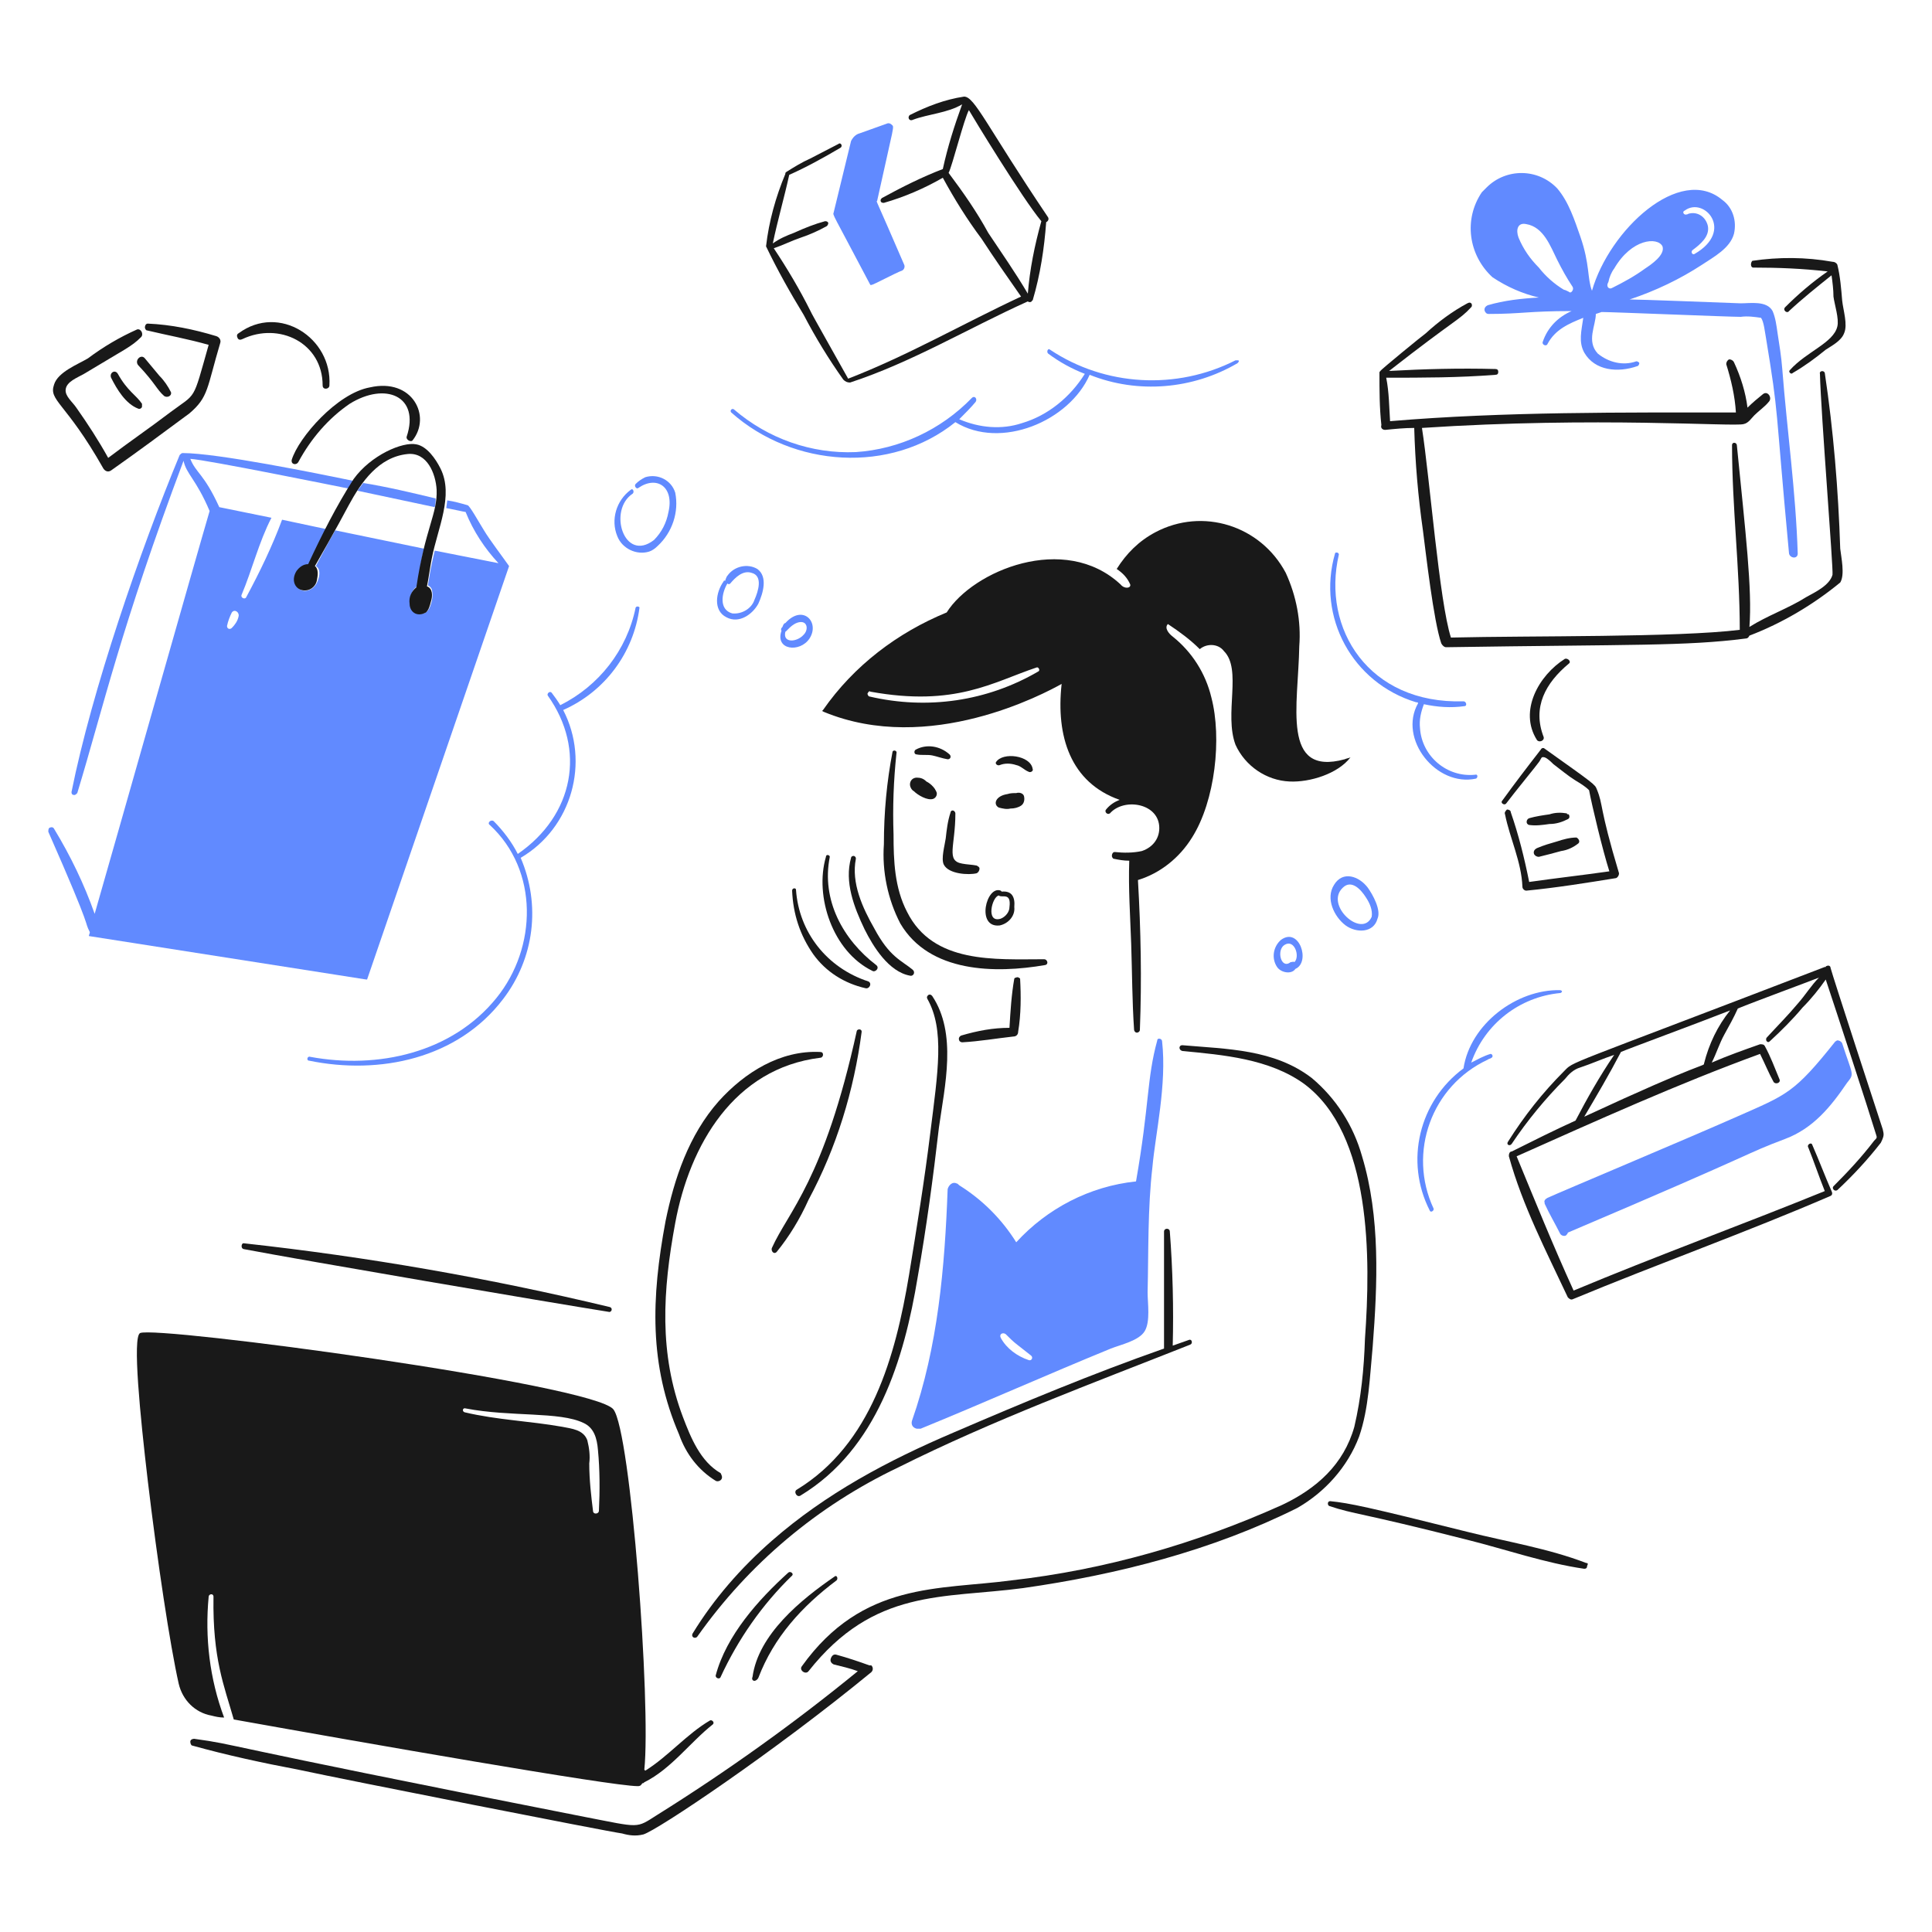 <?xml version="1.0" encoding="utf-8"?>
<!-- Generator: Adobe Illustrator 21.1.0, SVG Export Plug-In . SVG Version: 6.00 Build 0)  -->
<svg version="1.1" id="Layer_1" xmlns="http://www.w3.org/2000/svg" xmlns:xlink="http://www.w3.org/1999/xlink" x="0px" y="0px"
	 viewBox="0 0 200 200" style="enable-background:new 0 0 200 200;" xml:space="preserve">
<style type="text/css">
	.st0{fill:#618AFF;}
	.st1{fill:#191919;}
</style>
<path class="st0" d="M93.6,27.4c-3.1-7.2-2.9-6.5-2.8-6.6c1.8-8.2,1.8-7.6,1.5-7.9c-0.1-0.1-0.3-0.2-0.5-0.1l-2.8,1
	c-0.4,0.1-0.7,0.4-0.9,0.8L86.3,22c-0.1,0.3-0.2-0.1,3.8,7.5c0,0,0,0,0.1,0c0.2,0,2.4-1.2,3.2-1.5C93.6,27.9,93.7,27.6,93.6,27.4z"
	/>
<path class="st0" d="M132.6,97.3c-0.8,0.7-1,1.9-0.4,2.8c0.4,0.6,1.5,0.8,1.9,0.2C135.7,99.6,134.5,95.9,132.6,97.3z M134,99.6
	c-0.1-0.1-0.2,0-0.4,0c-1,0.8-1.5-1.3-0.6-1.8C134,97.2,134.6,99,134,99.6z"/>
<path class="st0" d="M141.6,91.9c-0.9-1.2-2.6-1.8-3.5-0.3c-0.9,1.4,0,3.3,1.2,4.2c1.1,0.8,2.9,0.8,3.3-0.7
	C143,94.2,142.1,92.6,141.6,91.9z M139,91.9c0.9-0.9,1.9,0.2,2.4,1c0.4,0.6,0.7,1.3,0.6,2C141,97.2,137.1,93.7,139,91.9L139,91.9z"
	/>
<path class="st0" d="M81.3,64.5c-0.1,0-0.2,0.1-0.3,0.4c-0.1,0.1-0.2,0.2-0.1,0.4c-0.7,2,1.9,2.3,2.9,0.8
	C84.9,64.4,83.1,62.5,81.3,64.5z M83.2,65.7c-0.7,0.8-2.2,0.9-1.9-0.3c0.1,0,0.7-0.9,1.5-1C83.6,64.3,83.7,65.2,83.2,65.7z"/>
<path class="st0" d="M78.4,58.9c-1-0.6-2.4-0.3-3.1,0.7c-0.1,0.1-0.1,0.2-0.2,0.4c0,0,0,0.1,0,0.1c-0.1,0-0.2,0-0.2,0.1
	c-0.8,1.1-1.1,3,0.3,3.7c1.3,0.7,2.7-0.3,3.3-1.4C79,61.4,79.5,59.7,78.4,58.9z M78.1,62.1c-0.3,0.9-1.3,1.5-2.3,1.4
	c-1.4-0.4-1.1-2.1-0.5-3.1c0.1,0.1,0.2,0.1,0.3,0c0,0,0,0,0,0c0.5-0.6,1.3-1.4,2.2-1.1C79,59.6,78.5,61.2,78.1,62.1z"/>
<path class="st0" d="M65.8,50.1c-0.2,0.2,0.1,0.6,0.3,0.4c1.9-1.3,3.7-0.1,3.1,2.5c-0.2,1.1-0.7,2.1-1.5,2.9
	c-3.1,2.4-4.8-3.1-2.2-4.8c0.2-0.2,0-0.6-0.2-0.4c-1.5,1.1-2.1,3.1-1.4,4.8c0.5,1.3,2,2,3.3,1.6c0.3-0.1,0.6-0.3,0.9-0.6
	c1.5-1.4,2.2-3.5,1.8-5.5c-0.4-1.3-1.8-2-3.1-1.6C66.4,49.6,66.1,49.8,65.8,50.1z"/>
<path class="st0" d="M65.8,62.9c-0.9,4.4-3.8,8.1-7.8,10.1c-0.3-0.5-0.6-0.9-0.9-1.3c-0.2-0.2-0.5,0.1-0.4,0.3
	c4,5.6,2.7,12.4-3.1,16.4C53,87.2,52.1,86,51.1,85c-0.3-0.2-0.7,0.2-0.4,0.4c5.1,4.7,4.9,12.7,0.7,17.9c-4.6,5.7-12.3,7.4-19.3,6.1
	c-0.3-0.1-0.4,0.4-0.1,0.4c7.3,1.5,15.4-0.2,20.1-6.4c3.2-4.2,3.9-9.7,1.8-14.6c5.3-3.1,7.2-9.9,4.4-15.3c4.3-1.9,7.3-5.9,7.9-10.6
	C66.2,62.8,65.9,62.7,65.8,62.9z"/>
<path class="st0" d="M161.5,102.5c-4.5-0.1-9.3,3.5-10,8.1c-4.6,3.4-6.1,9.6-3.5,14.7c0.1,0.3,0.5,0,0.4-0.2
	c-2.7-5.8-0.2-12.7,5.6-15.4c0.1-0.1,0.3-0.1,0.4-0.2c0.2-0.1,0.1-0.4-0.1-0.4c-0.7,0.2-1.4,0.6-2,0.9c1.4-4,5-6.8,9.2-7.2
	c0.1,0,0.2-0.1,0.2-0.2C161.7,102.6,161.6,102.5,161.5,102.5z"/>
<path class="st0" d="M127.9,37.3c-6.1,3.1-13.5,2.7-19.2-1.1c-0.2-0.2-0.4,0.2-0.2,0.4c1.2,0.9,2.5,1.6,3.8,2.1
	c-1.5,2.4-3.8,4.3-6.5,5.1c-2.1,0.7-4.4,0.5-6.5-0.4c0.6-0.6,1.2-1.2,1.7-1.8c0.2-0.3-0.1-0.7-0.4-0.4c-3.2,3.3-7.5,5.3-12,5.6
	c-4.6,0.2-9.1-1.4-12.6-4.4c-0.2-0.2-0.5,0.1-0.3,0.3c6.4,5.7,16.5,6.4,23.2,1c4.7,2.9,11.8-0.1,13.9-4.9c5,2,10.7,1.5,15.3-1.2
	c0.1-0.1,0.2-0.2,0.1-0.3C128.2,37.3,128,37.3,127.9,37.3z"/>
<path class="st0" d="M152.8,80.6c0.2-0.1,0.2-0.5-0.1-0.4c-2.9,0.3-5.5-1.9-5.7-4.8c-0.1-0.9,0.1-1.7,0.4-2.5
	c1.4,0.3,2.8,0.4,4.2,0.2c0.3,0,0.2-0.5-0.1-0.5c-9.8,0.3-14.7-7.5-12.9-15.2c0-0.1-0.1-0.2-0.2-0.2c-0.1,0-0.2,0-0.2,0.1
	c-1.9,6.6,1.8,13.4,8.4,15.4c0.1,0,0.2,0,0.2,0.1C144.7,76.5,148.7,81.5,152.8,80.6z"/>
<path class="st0" d="M120.3,107.8c0-0.3-0.5-0.4-0.5-0.1c-1.1,4-0.8,6.6-2.2,14.6c-4.8,0.5-9.2,2.8-12.4,6.3
	c-1.5-2.4-3.5-4.4-5.9-5.9c-0.1-0.1-0.2-0.2-0.3-0.2c-0.4-0.2-0.8,0.2-0.9,0.6c-0.3,8.1-1,16.3-3.7,24c-0.1,0.4,0.1,0.7,0.5,0.8
	c0.1,0,0.2,0,0.4,0c6.6-2.7,13.1-5.6,19.7-8.3c1-0.4,2.9-0.8,3.5-1.8c0.6-1,0.3-2.9,0.3-4c0.1-4.2,0-8.7,0.5-13
	C119.6,117.4,120.8,112.3,120.3,107.8z M106.5,140.8c-1.2-0.4-2.3-1.2-2.9-2.3c-0.2-0.4,0.2-0.6,0.5-0.4c0.4,0.4,0.8,0.8,1.2,1.1
	c0.5,0.4,0.9,0.7,1.4,1.1C107,140.5,106.8,140.9,106.5,140.8L106.5,140.8z"/>
<path class="st0" d="M184.5,38.2c-0.1-1.3-0.3-2.5-0.5-3.8c-0.1-0.7-0.2-1.5-0.5-2.2c-0.6-1.1-2.3-0.8-3.3-0.8
	c-2.7-0.1-10.4-0.4-11.5-0.4c2.7-0.9,5.2-2.1,7.5-3.6c1.2-0.8,2.9-1.7,3.3-3.2c0.3-1.3-0.1-2.7-1.2-3.5c-4.4-3.7-11.7,3.1-13.5,9.4
	c-0.5-1.3-0.2-2.7-1.2-5.6c-0.6-1.7-1.2-3.6-2.4-5c-2-2.1-5.3-2.1-7.3-0.1c-0.2,0.2-0.3,0.3-0.5,0.5c-1.9,2.8-1.4,6.5,1.1,8.8
	c1.5,1,3.1,1.7,4.8,2.1c-1.8,0.1-3.6,0.3-5.3,0.8c-0.2,0.1-0.4,0.3-0.3,0.6c0.1,0.2,0.2,0.3,0.4,0.3c3.4,0,4.1-0.3,8.6-0.3
	c-1.4,0.6-2.5,1.7-3,3.2c-0.1,0.3,0.4,0.5,0.5,0.2c0.8-1.5,2.2-2.1,3.7-2.7c-0.2,1.4-0.5,2.5,0.1,3.6c1.1,1.9,3.5,2.1,5.5,1.4
	c0.1,0,0.2-0.2,0.2-0.3c0-0.1-0.2-0.2-0.3-0.2c-1.4,0.5-2.9,0.1-4-0.8c-1.2-1.3-0.2-2.9-0.2-4.1l0.6-0.2c1.1,0,13.2,0.5,14.4,0.5
	c0.7-0.1,1.4,0,2.1,0.1c0.3,0.4,0.4,1.5,0.5,2c1.4,8.5,0.9,6.4,2.4,22.4c0.1,0.5,0.9,0.6,0.9,0C185.9,50.9,185,44.6,184.5,38.2z
	 M174.4,21.8c2-1.5,5.2,2.1,1,4.5c-0.2,0.1-0.4-0.2-0.2-0.4c0.8-0.6,1.8-1.4,1.6-2.5c-0.2-0.9-1-1.5-1.9-1.3c-0.1,0-0.2,0.1-0.3,0.1
	C174.3,22.3,174.1,21.9,174.4,21.8z M166.5,29.2c0.1-0.5,0.3-1,0.6-1.4c1.8-3.1,4.5-3.3,5-2.3c0.3,0.9-1.2,1.9-1.8,2.3
	c-1.1,0.8-2.2,1.4-3.4,2C166.6,30,166.2,29.7,166.5,29.2L166.5,29.2z M157.2,24.6c-0.3-0.8-0.1-1.6,0.8-1.4c1.8,0.3,2.5,2.3,3.2,3.7
	c0.5,1,1,1.9,1.6,2.8c0.1,0.2,0,0.4-0.1,0.5c-0.1,0.1-0.2,0.1-0.3,0c-0.2-0.1-0.4-0.2-0.5-0.2c-1-0.6-1.9-1.4-2.6-2.3
	C158.4,26.8,157.7,25.8,157.2,24.6L157.2,24.6z"/>
<path class="st0" d="M190.7,108c-0.1-0.2-0.3-0.3-0.5-0.3c-0.1,0-0.1,0.1-0.2,0.1c-4.3,5.4-5,5.5-10.2,7.8s-18.3,7.8-19.6,8.4
	c-0.2,0.1-0.4,0.3-0.3,0.5c0,0,0,0.1,0,0.1c0.5,1.1,1.1,2.1,1.6,3.1c0.1,0.2,0.4,0.3,0.6,0.2c0.1-0.1,0.2-0.2,0.2-0.3
	c20.7-8.8,18-8,22.5-9.7c2.9-1.1,4.7-3.3,6.4-5.8C192,111.1,191.8,111.4,190.7,108z"/>
<path class="st0" d="M37.6,50L37,50.8l8,1.7c0.1-0.3,0.1-0.6,0.1-0.9C42.6,51,40.1,50.4,37.6,50z"/>
<path class="st0" d="M52.7,58.6c-0.7-1-2-2.7-2.6-3.7c-0.5-0.8-1.5-2.6-1.7-2.6c0,0,0,0,0,0c0,0,0,0,0,0c-0.7-0.2-1.4-0.4-2.1-0.5
	c-0.1,0.7-0.1,0.8-0.1,0.8c0.1,0,1.9,0.4,2,0.4c0.8,2,2,3.8,3.4,5.3L45,57c-0.5,2.2-0.4,1.8-0.7,3.6c0.2,0.1,0.3,0.2,0.4,0.4
	c0.1,0.4,0.1,0.8,0,1.2c-0.1,0.4-0.2,0.8-0.5,1.1c-0.3,0.3-0.8,0.3-1.2,0.1c-0.9-0.5-0.6-2.3,0.2-2.7c0.3-1.4,0.2-2,0.7-3.9
	l-9.2-1.9c-0.7,1.2-2,3.7-2,3.7c0.5,0.3,0.4,1,0.2,1.5c-0.4,1.2-1.8,1.4-2.2,0.5c-0.3-0.7,0-1.5,0.7-1.9c1-0.6,0,1.2,2.5-3.9l-4.7-1
	c-1,2.7-2.3,5.4-3.7,8c-0.1,0.3-0.6,0.1-0.5-0.2c1.1-2.6,1.8-5.5,3.1-8l-5.4-1.1c-1.6-3.5-2.4-3.5-3-5c1.7,0.1,15,2.8,16.5,3.1
	c0.2-0.3,0.4-0.5,0.5-0.8c-3.9-0.8-14.2-2.9-17.8-2.9c-0.1,0-0.2,0.1-0.3,0.2C14.5,57,9.5,71.5,7.4,82c0,0.2,0.1,0.3,0.3,0.3
	c0.1,0,0.2-0.1,0.3-0.2c2.7-8.9,4.5-17.1,11-34.4c0.3,1.4,1.3,1.9,2.7,5.2c-1.3,4.4-9.6,33.7-11.9,41.7c-1.1-3.1-2.5-6-4.2-8.8
	c-0.1-0.2-0.3-0.2-0.5-0.1C5,85.8,5,86,5,86.1c4.8,10.9,3.6,9,4.3,10.4c0,0.1-0.1,0.3-0.1,0.4c30.1,4.7,28.6,4.5,28.8,4.5L52.7,58.6
	z M24.7,63.8c-0.1,0.5-0.4,0.9-0.7,1.2c-0.2,0.2-0.5,0.1-0.5-0.2c0.1-0.5,0.3-1,0.5-1.4C24.3,63,24.8,63.4,24.7,63.8z"/>
<path class="st1" d="M92.4,77.8c-0.6,3.1-0.9,6.3-0.9,9.6c-0.2,2.8,0.4,5.7,1.7,8.2c3,5.1,9.8,5.2,15,4.3c0.4-0.1,0.2-0.6-0.1-0.6
	c-5.1,0-11.5,0.5-14.2-4.9c-1.3-2.5-1.4-5.3-1.4-8c-0.1-2.8,0-5.6,0.3-8.4C92.9,77.7,92.5,77.6,92.4,77.8z"/>
<path class="st1" d="M98.9,84.2c0-0.1-0.1-0.3-0.3-0.3c-0.1,0-0.2,0.1-0.2,0.2c-0.3,0.9-0.4,1.8-0.5,2.7c-0.1,0.7-0.5,2.1-0.2,2.7
	c0.5,1,2.6,1.1,3.4,0.9c0.2-0.1,0.3-0.3,0.3-0.5c0-0.1-0.1-0.2-0.3-0.3c-0.5-0.1-1-0.1-1.5-0.2C97.9,89.1,98.9,87.6,98.9,84.2z"/>
<path class="st1" d="M103.4,83.6c0.4,0.1,0.8,0.2,1.2,0.1c0.4,0,0.8-0.1,1.1-0.3c0.3-0.2,0.4-0.6,0.3-1c-0.1-0.3-0.5-0.4-0.8-0.3
	c-0.3,0-0.6,0-0.9,0.1C103,82.4,102.8,83.3,103.4,83.6z"/>
<path class="st1" d="M94.6,81.9c0.4,0.4,1.4,1,2,0.8c0.3-0.1,0.5-0.5,0.3-0.8c0-0.1-0.1-0.1-0.1-0.2c-0.2-0.3-0.5-0.6-0.9-0.8
	c-0.3-0.3-0.6-0.4-1-0.4c-0.4,0-0.7,0.3-0.7,0.7C94.2,81.5,94.4,81.8,94.6,81.9z"/>
<path class="st1" d="M103.5,79.2c0.5-0.2,1.1-0.2,1.7,0c0.5,0.1,0.8,0.5,1.3,0.7c0.2,0.1,0.5-0.1,0.4-0.3c-0.2-1.4-3.1-1.8-3.8-0.7
	C103,79.1,103.3,79.3,103.5,79.2z"/>
<path class="st1" d="M94.8,77.6c-0.2,0.1-0.2,0.5,0.1,0.5c0.5,0.1,1.1,0,1.6,0.1s1,0.3,1.6,0.4c0.3,0,0.4-0.3,0.2-0.5
	C97.3,77.2,95.9,77,94.8,77.6z"/>
<path class="st1" d="M103.5,95.8c0.9-0.2,1.6-1,1.5-1.9c0.1-1.1-0.3-1.7-1.3-1.6c0,0-0.1-0.1-0.1-0.1
	C102.1,91.6,101,96.1,103.5,95.8z M103.4,92.7c0.3,0.3,1.3-0.4,1.1,1.2c0,0.5-0.4,1-0.9,1.2C102,95.6,102.7,92.8,103.4,92.7z"/>
<path class="st1" d="M105,101.3c-0.3,1.7-0.4,3.4-0.5,5.1c-1.7,0-3.3,0.3-5,0.8c-0.2,0.1-0.3,0.3-0.2,0.5c0,0.1,0.2,0.2,0.3,0.2
	c1.8-0.1,3.5-0.4,5.3-0.6c0.3,0,0.5-0.2,0.5-0.5c0,0,0,0,0,0c0.3-1.8,0.3-3.7,0.2-5.5c-0.1-0.1-0.3-0.2-0.4-0.1
	C105.1,101.2,105.1,101.2,105,101.3z"/>
<path class="st1" d="M140.7,148.7c1-2.9,1.1-6.2,1.4-9.3c0.5-6.5,0.8-13.4-1.1-19.7c-0.9-3.2-2.7-6-5.2-8.1c-3.9-3-8.8-3-13.4-3.4
	c-0.4,0-0.4,0.5,0,0.6c4.2,0.4,9,0.8,12.6,3.4c7,5.2,6.9,18,6.3,26.4c-0.1,3.1-0.4,6.1-1.1,9.1c-1.1,3.9-3.9,6.4-7.5,8.1
	c-8.9,4-18.3,6.7-28,7.8c-7.5,1-15.4,0.1-21.7,8.9c-0.3,0.4,0.4,0.9,0.7,0.5c6.8-8.6,13.9-7.5,22.2-8.6c9.8-1.4,19.6-3.9,28.4-8.3
	C137.1,154.5,139.5,151.9,140.7,148.7z"/>
<path class="st1" d="M123.2,139.2c0.3-0.1,0.2-0.6-0.1-0.5c-0.6,0.2-1.1,0.4-1.7,0.6c0.1-3.9,0-7.9-0.3-11.8c0-0.4-0.6-0.4-0.6,0
	c0,12.5,0,12,0,12.1c-7.4,2.6-14.6,5.6-21.8,8.7c-6.8,2.9-13.2,6.3-18.8,11.2c-3.2,2.8-6,6-8.2,9.6c-0.2,0.4,0.3,0.6,0.5,0.3
	c5.3-7.5,12.4-13.5,20.8-17.5C102.8,147,113.1,143.2,123.2,139.2z"/>
<path class="st1" d="M78.5,173.7c1.6-4.2,4.5-7.4,8.1-10.1c0.2-0.2,0-0.6-0.2-0.4c-3.5,2.4-7.9,6-8.5,10.4c-0.1,0.2,0,0.4,0.2,0.4
	C78.2,174,78.4,173.9,78.5,173.7z"/>
<path class="st1" d="M81.6,162.8c-3.1,2.8-6.4,6.5-7.5,10.6c-0.1,0.3,0.4,0.5,0.5,0.2c1.8-3.9,4.3-7.5,7.4-10.5
	C82.2,162.9,81.8,162.6,81.6,162.8z"/>
<path class="st1" d="M79.9,129.2c-0.1,0.3,0.2,0.7,0.5,0.4c1.3-1.6,2.4-3.4,3.3-5.4c2.9-5.4,4.7-11.3,5.5-17.4
	c0-0.3-0.4-0.3-0.5-0.1C85.3,122.2,81.6,125.4,79.9,129.2z"/>
<path class="st1" d="M96.3,117.3c-0.6,4.9-1.4,9.8-2.2,14.7c-1.4,8.4-3.9,17.5-11.6,22.2c-0.4,0.2,0,0.9,0.4,0.6
	c7.9-4.8,10.7-14.1,12.1-22.6c0.9-5.1,1.6-10.3,2.2-15.5c0.6-4.3,1.9-9.7-0.7-13.6c-0.1-0.1-0.2-0.2-0.4-0.1
	c-0.1,0.1-0.2,0.2-0.1,0.4C97.8,106.6,97.1,110.9,96.3,117.3z"/>
<path class="st1" d="M70.3,148.5c0.7,2,2,3.7,3.8,4.8c0.2,0.1,0.5,0,0.6-0.2c0.1-0.2,0-0.4-0.1-0.6c-2.1-1.2-3.1-3.7-3.9-5.8
	c-2.5-6.6-2.1-13.1-0.8-20.1c1.5-8.1,6.1-16,15-17.1c0.2,0,0.3-0.2,0.3-0.3c0-0.2-0.1-0.3-0.3-0.3c-4.1-0.2-7.8,2.1-10.5,5.1
	c-3.1,3.5-4.6,8-5.5,12.4C67.4,134.4,67.2,141.3,70.3,148.5z"/>
<path class="st1" d="M194.9,116.9c-0.3-0.9-5.2-15.9-5.4-16.7c0-0.2-0.2-0.3-0.4-0.2c0,0-0.1,0-0.1,0.1c0,0-0.1,0-0.1,0
	c-27.6,10.6-25.9,9.7-27,10.8c-2.2,2.2-4.1,4.6-5.8,7.3c-0.2,0.3,0.2,0.5,0.4,0.2c1.6-2.4,3.5-4.7,5.5-6.7c0.4-0.5,0.9-1,1.6-1.2
	c1.2-0.4,2.3-0.9,3.5-1.3c-1.5,2.2-2.8,4.5-4,6.8c-2.2,1-4.4,2.1-6.6,3.2c-0.2,0-0.3,0.2-0.3,0.4c0,0,0,0,0,0.1
	c1.4,5.1,3.9,9.9,6.1,14.6c0.1,0.1,0.3,0.3,0.5,0.2c8.9-3.7,17.9-6.9,26.7-10.7c0.2-0.1,0.2-0.3,0.1-0.5c-0.7-1.6-1.3-3.2-2-4.8
	c-0.1-0.3-0.6,0-0.4,0.3c0.6,1.5,1.1,3,1.7,4.5c-8.6,3.5-17.4,6.7-26,10.3c-2.1-4.6-4-9.3-5.9-13.9c8.3-3.7,16.7-7.5,25.2-10.6
	c0.5,1,0.9,2,1.4,2.9c0.2,0.3,0.8,0.1,0.6-0.3c-0.5-1.2-0.9-2.3-1.5-3.4c-0.1-0.2-0.3-0.2-0.5-0.2c-1.7,0.6-3.4,1.2-5,1.9
	c0.5-1,0.8-2,1.3-2.9c0.5-0.9,1-1.8,1.4-2.7c1.7-0.7,7.4-2.8,8.4-3.2c-0.8,0.8-1.4,1.8-2.2,2.7c-1,1.2-2.1,2.3-3.2,3.5
	c-0.1,0.1-0.1,0.3,0,0.4c0.1,0.1,0.2,0.1,0.3,0c1.2-1.1,2.4-2.3,3.4-3.5c0.9-0.9,1.7-1.9,2.4-2.9c1.1,3.3,4.5,13.7,5.1,15.7
	c0.2,0.7,0.3,0.6-0.1,1c-1.3,1.7-2.7,3.2-4.2,4.7c-0.2,0.2,0.1,0.6,0.4,0.4c1.6-1.5,3.1-3.1,4.5-4.9
	C195.1,117.5,195,117.4,194.9,116.9z M176.4,110.1c0,0.3,0.1-0.3-12.4,5.5c1.3-2.2,2.6-4.4,3.8-6.7c0.4-0.2,8-3,11.3-4.3
	C177.8,106.2,176.9,108.1,176.4,110.1z"/>
<path class="st1" d="M79.3,25.5c1.2,2.5,2.5,4.8,3.9,7.1c1.2,2.3,2.6,4.6,4.1,6.7c0.2,0.2,0.4,0.3,0.7,0.3
	c6.4-2.1,12.2-5.6,18.4-8.4c0.1,0.1,0.3,0.1,0.4,0c0,0,0-0.1,0.1-0.1c0.8-2.7,1.2-5.4,1.4-8.1c0.2-0.1,0.3-0.3,0.2-0.5c0,0,0,0,0,0
	C102.1,13,100.9,10,99.8,10c-2,0.3-3.8,1-5.6,1.9c-0.3,0.2-0.1,0.7,0.3,0.5c1.6-0.6,3.6-0.7,5.1-1.6c-0.8,2.2-1.5,4.4-2,6.7
	c-2.1,0.8-4.3,1.9-6.3,3c-0.1,0.1-0.2,0.2-0.1,0.4c0.1,0.1,0.2,0.1,0.3,0.1c2.1-0.6,4.2-1.5,6.1-2.6c1.2,2.2,2.5,4.3,4,6.3
	c1.3,2,2.7,4,4.1,6c-6,2.8-11.7,6.1-17.9,8.5c-0.6-1.1-3.9-6.9-3.9-7c-1.1-2.2-2.4-4.4-3.8-6.5c0.9-0.3,1.9-0.8,2.8-1.1
	c0.9-0.3,1.8-0.7,2.7-1.2c0.1-0.1,0.2-0.3,0.1-0.4c-0.1-0.1-0.2-0.1-0.3-0.1c-1.1,0.3-2.1,0.7-3.2,1.2c-0.8,0.3-1.5,0.6-2.2,1.1
	c0.5-2.4,1.2-4.8,1.7-7.1c1.8-0.8,3.6-1.8,5.3-2.8c0.3-0.2,0-0.6-0.2-0.4c-1,0.5-1.9,1-2.9,1.5c-0.9,0.4-1.7,0.9-2.5,1.4
	c0,0-0.1,0.1-0.1,0.1c0,0,0,0.1,0,0.1c-1,2.4-1.7,4.9-2,7.5v0.1C79.3,25.4,79.3,25.5,79.3,25.5z M98.2,17.9L98.2,17.9
	c0.4-0.8,1.6-5.6,2.1-6.5c0.4,0.7,5.5,9.1,7.5,11.5c-0.7,2.5-1.2,5-1.4,7.5c-1.3-2.2-2.7-4.2-4.1-6.3
	C101.1,21.9,99.7,19.9,98.2,17.9z"/>
<path class="st1" d="M143.4,44.5c1-0.1,2-0.2,3-0.2c0.1,3.6,0.4,7.1,0.9,10.6c0.3,2.3,1.1,9.4,1.9,11.7c0.1,0.2,0.3,0.4,0.5,0.4
	c19.3-0.3,24.8-0.1,31-0.9c0.2,0,0.3-0.1,0.4-0.3c3.4-1.3,6.6-3.2,9.4-5.5c0.5-0.8,0.1-2.6,0-3.5c-0.2-6.1-0.7-12.2-1.6-18.2
	c-0.1-0.3-0.6-0.2-0.5,0.1c0.1,4.1,1.4,20.2,1.3,20.8c-0.3,1.1-1.8,1.8-2.7,2.3c-1.9,1.2-4,1.9-5.9,3.1c0.3-3.9-0.4-9.7-1.3-18.8
	c0-0.3-0.5-0.4-0.5,0c0,6.4,0.8,12.7,0.8,19.1c-6.5,0.8-21.6,0.6-29.9,0.8c-1.2-3.7-2.2-16.6-3-21.7c18.1-1.2,32.3-0.1,33.3-0.4
	c0.5-0.1,0.8-0.6,1.1-0.9c0.5-0.5,1.1-0.9,1.5-1.4c0.4-0.4-0.1-1.2-0.6-0.8s-1.1,0.9-1.6,1.4c-0.2-1.6-0.7-3.2-1.4-4.7
	c-0.1-0.2-0.3-0.3-0.5-0.3c-0.2,0.1-0.3,0.3-0.3,0.5c0.5,1.6,0.9,3.3,1,5c-11.6,0-24-0.1-35.8,0.9c-0.1-1.5-0.1-3-0.4-4.5
	c3.8,0,7.5,0,11.3-0.3c0.2,0,0.3-0.1,0.3-0.3s-0.1-0.3-0.3-0.3c-3.7-0.1-7.4,0-11,0.2c6.9-5.4,7.2-5.2,8.5-6.6
	c0.1-0.1,0.1-0.3,0-0.4c-0.1-0.1-0.2-0.1-0.4,0c-1.5,0.8-3,1.9-4.3,3.1c-0.3,0.2-4.7,3.8-4.7,3.9c-0.1,0.1-0.1,0.1-0.1,0.2
	c0,1.8,0,3.6,0.2,5.4C142.9,44.3,143.1,44.5,143.4,44.5z"/>
<path class="st1" d="M181.5,27.7c2.6,0,5.1,0.1,7.7,0.4c-1.6,1.1-3.1,2.4-4.4,3.7c-0.3,0.3,0.2,0.7,0.4,0.4c1.4-1.3,2.9-2.5,4.4-3.7
	c0.1,0.7,0.2,1.5,0.2,2.2c0.1,0.8,0.6,2.3,0.4,3.1c-0.4,1.7-3.2,2.6-4.9,4.5c-0.1,0.1-0.1,0.2,0,0.3c0.1,0.1,0.2,0.1,0.3,0
	c1.2-0.7,2.3-1.5,3.4-2.4c0.6-0.4,1.6-0.9,1.9-1.7c0.4-0.9-0.1-2.4-0.2-3.4c-0.1-1.2-0.2-2.5-0.5-3.7c-0.1-0.2-0.3-0.3-0.5-0.3
	c0,0,0,0,0,0c-2.8-0.5-5.6-0.5-8.3-0.1C181.2,27.2,181.2,27.7,181.5,27.7z"/>
<path class="st1" d="M162.4,68.7c0.3-0.2-0.1-0.6-0.4-0.5c-2.7,1.7-4.8,5.4-2.9,8.4c0.2,0.3,0.8,0.1,0.7-0.3
	C158.6,73.2,160,70.7,162.4,68.7z"/>
<path class="st1" d="M155.8,84.3c0.5,2.5,1.7,4.9,1.8,7.5c0,0.2,0.2,0.4,0.4,0.4c3.1-0.3,6.2-0.8,9.3-1.3c0.2-0.1,0.3-0.3,0.3-0.5
	c-2.1-7-1.6-7-2.3-8.7c-0.2-0.5-0.2-0.5-5.4-4.2c-0.1-0.1-0.3-0.1-0.4,0.1c-1.4,1.8-2.7,3.5-4,5.3c-0.2,0.2,0.2,0.5,0.4,0.3
	c0.9-1.2,3.2-4,3.4-4.3c0.3-0.4,0.2-0.6,0.6-0.5c0.3,0.1,0.7,0.5,0.9,0.7c0.8,0.6,1.5,1.2,2.3,1.7c0.5,0.3,1,0.6,1.4,1
	c0.3,1.6,1.4,6.2,2.1,8.4c-2.8,0.4-5.5,0.7-8.3,1.1c-0.5-2.5-1.1-4.9-1.9-7.2c0-0.2-0.2-0.3-0.4-0.3
	C155.9,83.9,155.7,84.1,155.8,84.3C155.8,84.3,155.8,84.3,155.8,84.3z"/>
<path class="st1" d="M90,172.4c-1.1-0.4-2.3-0.8-3.4-1.1c-0.3-0.1-0.5,0.1-0.6,0.4c-0.1,0.3,0.1,0.5,0.3,0.6
	c0.8,0.2,1.7,0.4,2.5,0.7c-6.6,5.4-13.6,10.4-20.8,14.9c-2.2,1.4-1.7,1.3-7.4,0.2c-40.2-7.9-35.5-7.4-40.5-8.1
	c-0.2,0-0.4,0.1-0.4,0.3c0,0.2,0.1,0.4,0.2,0.4c3.6,1,7.3,1.8,11,2.5c5.1,1.1,32,6.4,33.5,6.6c0.7,0.2,1.4,0.3,2.2,0.1
	c1.4-0.4,13.5-8.5,23.6-16.8c0.2-0.2,0.2-0.5,0-0.7C90.1,172.4,90.1,172.4,90,172.4z"/>
<path class="st1" d="M164.2,161.8c-3.9-1.5-8.2-2.2-12.2-3.2c-10.4-2.6-12.3-3-14.3-3.2c-0.3,0-0.3,0.4-0.1,0.5
	c2.7,0.9,2.9,0.6,14.3,3.5c4,1,8,2.4,12.1,3c0.2,0,0.3-0.1,0.3-0.3C164.4,161.9,164.4,161.8,164.2,161.8z"/>
<path class="st1" d="M25.2,129.3c6.3,1.2,31.5,5.5,37.8,6.5c0.3,0.1,0.5-0.4,0.1-0.5c-12.5-3-25.1-5.2-37.9-6.6
	C25,128.7,24.9,129.2,25.2,129.3z"/>
<path class="st1" d="M21.9,177.6c0.4,0.1,0.8,0.2,1.3,0.2c-1.5-4-2-8.3-1.6-12.5c0-0.3,0.5-0.4,0.5,0c-0.1,6.4,1.1,9.2,2.1,12.7
	c13.4,2.4,39.1,6.9,41.8,6.9c0.2,0,0.3,0,0.5-0.3c0.1,0,0.1,0,0.2-0.1c2.8-1.4,4.7-4.1,7.1-6c0.2-0.2-0.1-0.5-0.3-0.4
	c-2.4,1.4-4.3,3.7-6.7,5.2c0,0-0.1-0.1-0.1-0.1c0.7-6.8-1.4-35-3.2-37.3c-2-2.6-47.4-8.7-49-7.9c-0.8,0.4,0,8.5,0.8,15.3
	c1,8.4,2.3,17,3.2,21C18.9,176,20.2,177.3,21.9,177.6z M48.2,145.8c4.7,0.9,9.7,0.3,12.2,1.5c1.1,0.5,1.4,1.6,1.5,2.8
	c0.2,2.1,0.2,4.2,0.1,6.3c0,0.3-0.5,0.4-0.6,0.1c-0.2-1.6-0.4-3.3-0.4-5c0.1-0.8,0-1.6-0.2-2.4c-0.4-1.1-1.6-1.2-2.6-1.4
	c-3.4-0.6-6.7-0.7-10.1-1.5C47.8,146.1,47.9,145.7,48.2,145.8z"/>
<path class="st1" d="M116,60.5c-5.8-5.4-15.3-1.4-18,2.9c-5.1,2.1-9.6,5.5-12.8,10.1l-0.1,0.1l0.2,0.1c10.9,4.5,22.8-1.9,24.6-2.9
	c-0.6,5.4,0.9,10.2,6,12c-0.5,0.2-1,0.5-1.4,1c-0.2,0.2,0.1,0.6,0.4,0.4c1.4-1.6,4.9-1.1,5.1,1.3c0.1,1.2-0.6,2.2-1.8,2.6
	c-0.9,0.2-1.9,0.2-2.8,0.1c-0.2,0-0.3,0.2-0.3,0.4c0,0.1,0.1,0.3,0.2,0.3c0.5,0.1,1,0.2,1.6,0.2c-0.1,2.9,0.1,5.7,0.2,8.6
	c0.1,3,0.1,6,0.3,8.9c0,0.1,0.1,0.3,0.3,0.3c0.1,0,0.3-0.1,0.3-0.3c0.2-5.2,0.1-10.3-0.2-15.5c2.3-0.7,4.3-2.3,5.6-4.4
	c2.4-3.8,3.1-10.3,2-14.5c-0.6-2.5-2-4.7-4-6.3c-0.4-0.3-0.9-0.9-0.5-1.3c1.2,0.8,2.3,1.6,3.3,2.6c0.7-0.6,1.9-0.6,2.5,0.2
	c1.9,1.9,0,6.5,1.2,9.7c1,2.2,3.2,3.7,5.6,3.8c2.1,0.1,5-0.8,6.3-2.5c-0.2,0.1-0.4,0.1-0.6,0.2c-6.6,1.8-4.8-5.6-4.7-11.7
	c0.2-2.6-0.3-5.2-1.4-7.6c-2.6-4.9-8.6-6.8-13.5-4.2c-1.7,0.9-3,2.2-4,3.8c0.6,0.4,1.1,0.9,1.4,1.6C117.1,60.9,116.4,61,116,60.5z
	 M90.1,71.6c8.8,1.6,12.7-1,17.2-2.5c0.2-0.1,0.4,0.3,0.2,0.4c-5.3,3.1-11.5,4-17.5,2.6c-0.1,0-0.2-0.2-0.2-0.3
	C89.9,71.6,90,71.5,90.1,71.6z"/>
<path class="st1" d="M88.1,88.8c-0.7,2.5,0.3,5.1,1.4,7.4c0.9,1.8,2.5,4.4,4.7,4.8c0.3,0.1,0.6-0.3,0.3-0.6c-1.2-1-2.4-1.3-4-4.3
	c-1.2-2.1-2.4-4.7-1.9-7.2c0-0.1,0-0.2-0.2-0.3C88.2,88.6,88.1,88.7,88.1,88.8z"/>
<path class="st1" d="M85.5,88.7c-1.2,4.1,0.7,9.8,4.8,11.8c0.3,0.2,0.8-0.3,0.4-0.6c-3.4-2.6-5.7-6.7-4.8-11.2
	C85.9,88.5,85.5,88.4,85.5,88.7z"/>
<path class="st1" d="M82.4,92.1c0-0.2-0.4-0.2-0.4,0.1c0.1,2.4,0.8,4.6,2.2,6.6c1.3,1.8,3.2,3,5.4,3.5c0.4,0.1,0.7-0.5,0.3-0.7
	C85.6,100.2,82.7,96.5,82.4,92.1z"/>
<path class="st1" d="M162.2,84.2c-0.6-0.1-1.2-0.1-1.8,0.1c-0.7,0.1-1.4,0.2-2.1,0.4c-0.3,0.1-0.4,0.6,0,0.7c0.7,0.1,1.4,0,2.1-0.1
	c0.7,0,1.3-0.2,1.9-0.5c0.2-0.1,0.2-0.3,0.1-0.5C162.3,84.3,162.2,84.3,162.2,84.2z"/>
<path class="st1" d="M159.1,87.8c-0.2,0.1-0.4,0.3-0.3,0.6c0.1,0.2,0.3,0.3,0.5,0.3c0.8-0.2,1.6-0.4,2.3-0.6
	c0.7-0.1,1.3-0.4,1.8-0.8c0.2-0.2,0-0.5-0.2-0.6c-0.7,0-1.4,0.2-2,0.4C160.5,87.3,159.8,87.5,159.1,87.8z"/>
<path class="st1" d="M30.2,47.6c-0.1,0.5,0.5,0.6,0.7,0.2c1.3-2.4,3.1-4.5,5.3-6c3.7-2.3,7.3-0.8,5.9,3.4c-0.1,0.3,0.4,0.6,0.6,0.4
	c2-2.5,0-6.5-4.4-5.5C34.9,40.7,30.9,45.3,30.2,47.6z"/>
<path class="st1" d="M25.1,35.1c3.8-1.8,8.3,0.4,8.3,4.8c0,0.5,0.7,0.4,0.7,0c0.3-4.9-5.2-8.5-9.4-5.4c-0.2,0.1-0.2,0.3-0.1,0.5
	C24.7,35.2,24.9,35.2,25.1,35.1L25.1,35.1z"/>
<path class="st1" d="M22.8,35.5c0.1-0.3-0.1-0.6-0.4-0.7c-2.3-0.7-4.7-1.2-7.1-1.3c-0.2,0-0.3,0.2-0.3,0.4c0,0.1,0.1,0.3,0.2,0.3
	c2.1,0.5,4.3,0.9,6.4,1.5c-1.7,6-1.2,4.9-4,7c-2.1,1.6-4.3,3.1-6.4,4.7c-1-1.8-2.1-3.5-3.3-5.2c-0.4-0.6-1.2-1.2-1.1-1.9
	c0.1-0.8,1.2-1.2,1.9-1.6c4.3-2.6,4.9-2.8,5.9-3.8c0.3-0.3,0-0.9-0.4-0.8c-1.8,0.8-3.5,1.8-5.1,3c-1,0.6-3.1,1.4-3.5,2.7
	c-0.6,1.7,1.2,1.8,5.1,8.7c0.2,0.3,0.5,0.4,0.8,0.2c2.7-1.9,5.4-3.9,8.1-5.9C21.6,41.1,21.4,40.2,22.8,35.5z"/>
<path class="st1" d="M17,41c0.3,0.2,0.8,0,0.7-0.4c-0.3-0.6-0.7-1.2-1.2-1.7c-0.5-0.6-1-1.2-1.5-1.8c-0.4-0.5-1.1,0.2-0.7,0.7
	C16.1,39.7,16.2,40.3,17,41z"/>
<path class="st1" d="M12.2,38.7c-0.3-0.5-0.9-0.1-0.7,0.4c0.6,1.2,1.5,2.7,2.8,3.2c0.2,0.1,0.4-0.1,0.4-0.2c0-0.1,0-0.2,0-0.3
	C14.1,40.9,13.2,40.5,12.2,38.7z"/>
<path class="st1" d="M36.6,49.6c-1.8,2.8-3.3,5.8-4.7,8.8c-0.5,0-0.9,0.3-1.2,0.7c-0.7,1.1,0,2.2,1.1,2c0.5-0.1,0.9-0.5,1-1
	c0.1-0.5,0.2-1.2-0.2-1.5c0,0,2.4-4.2,3.5-6.3c1.3-2.4,3.1-5,6.1-5.3c2-0.2,2.9,2,3,3.7c0.1,2.5-1.2,4-2.1,10.1
	c-0.5,0.4-0.8,1-0.7,1.7c0,0.6,0.4,1.1,1,1.1c0.3,0,0.5-0.1,0.7-0.2c0.3-0.3,0.4-0.7,0.5-1.1c0.2-0.6,0.2-1.4-0.4-1.6
	c0.2-1,0.3-1.9,0.5-2.9c0.6-3.1,2.3-6.5,0.9-9.3c-0.5-1-1.4-2.3-2.5-2.5C41.7,45.7,38.4,47.1,36.6,49.6z"/>
</svg>
